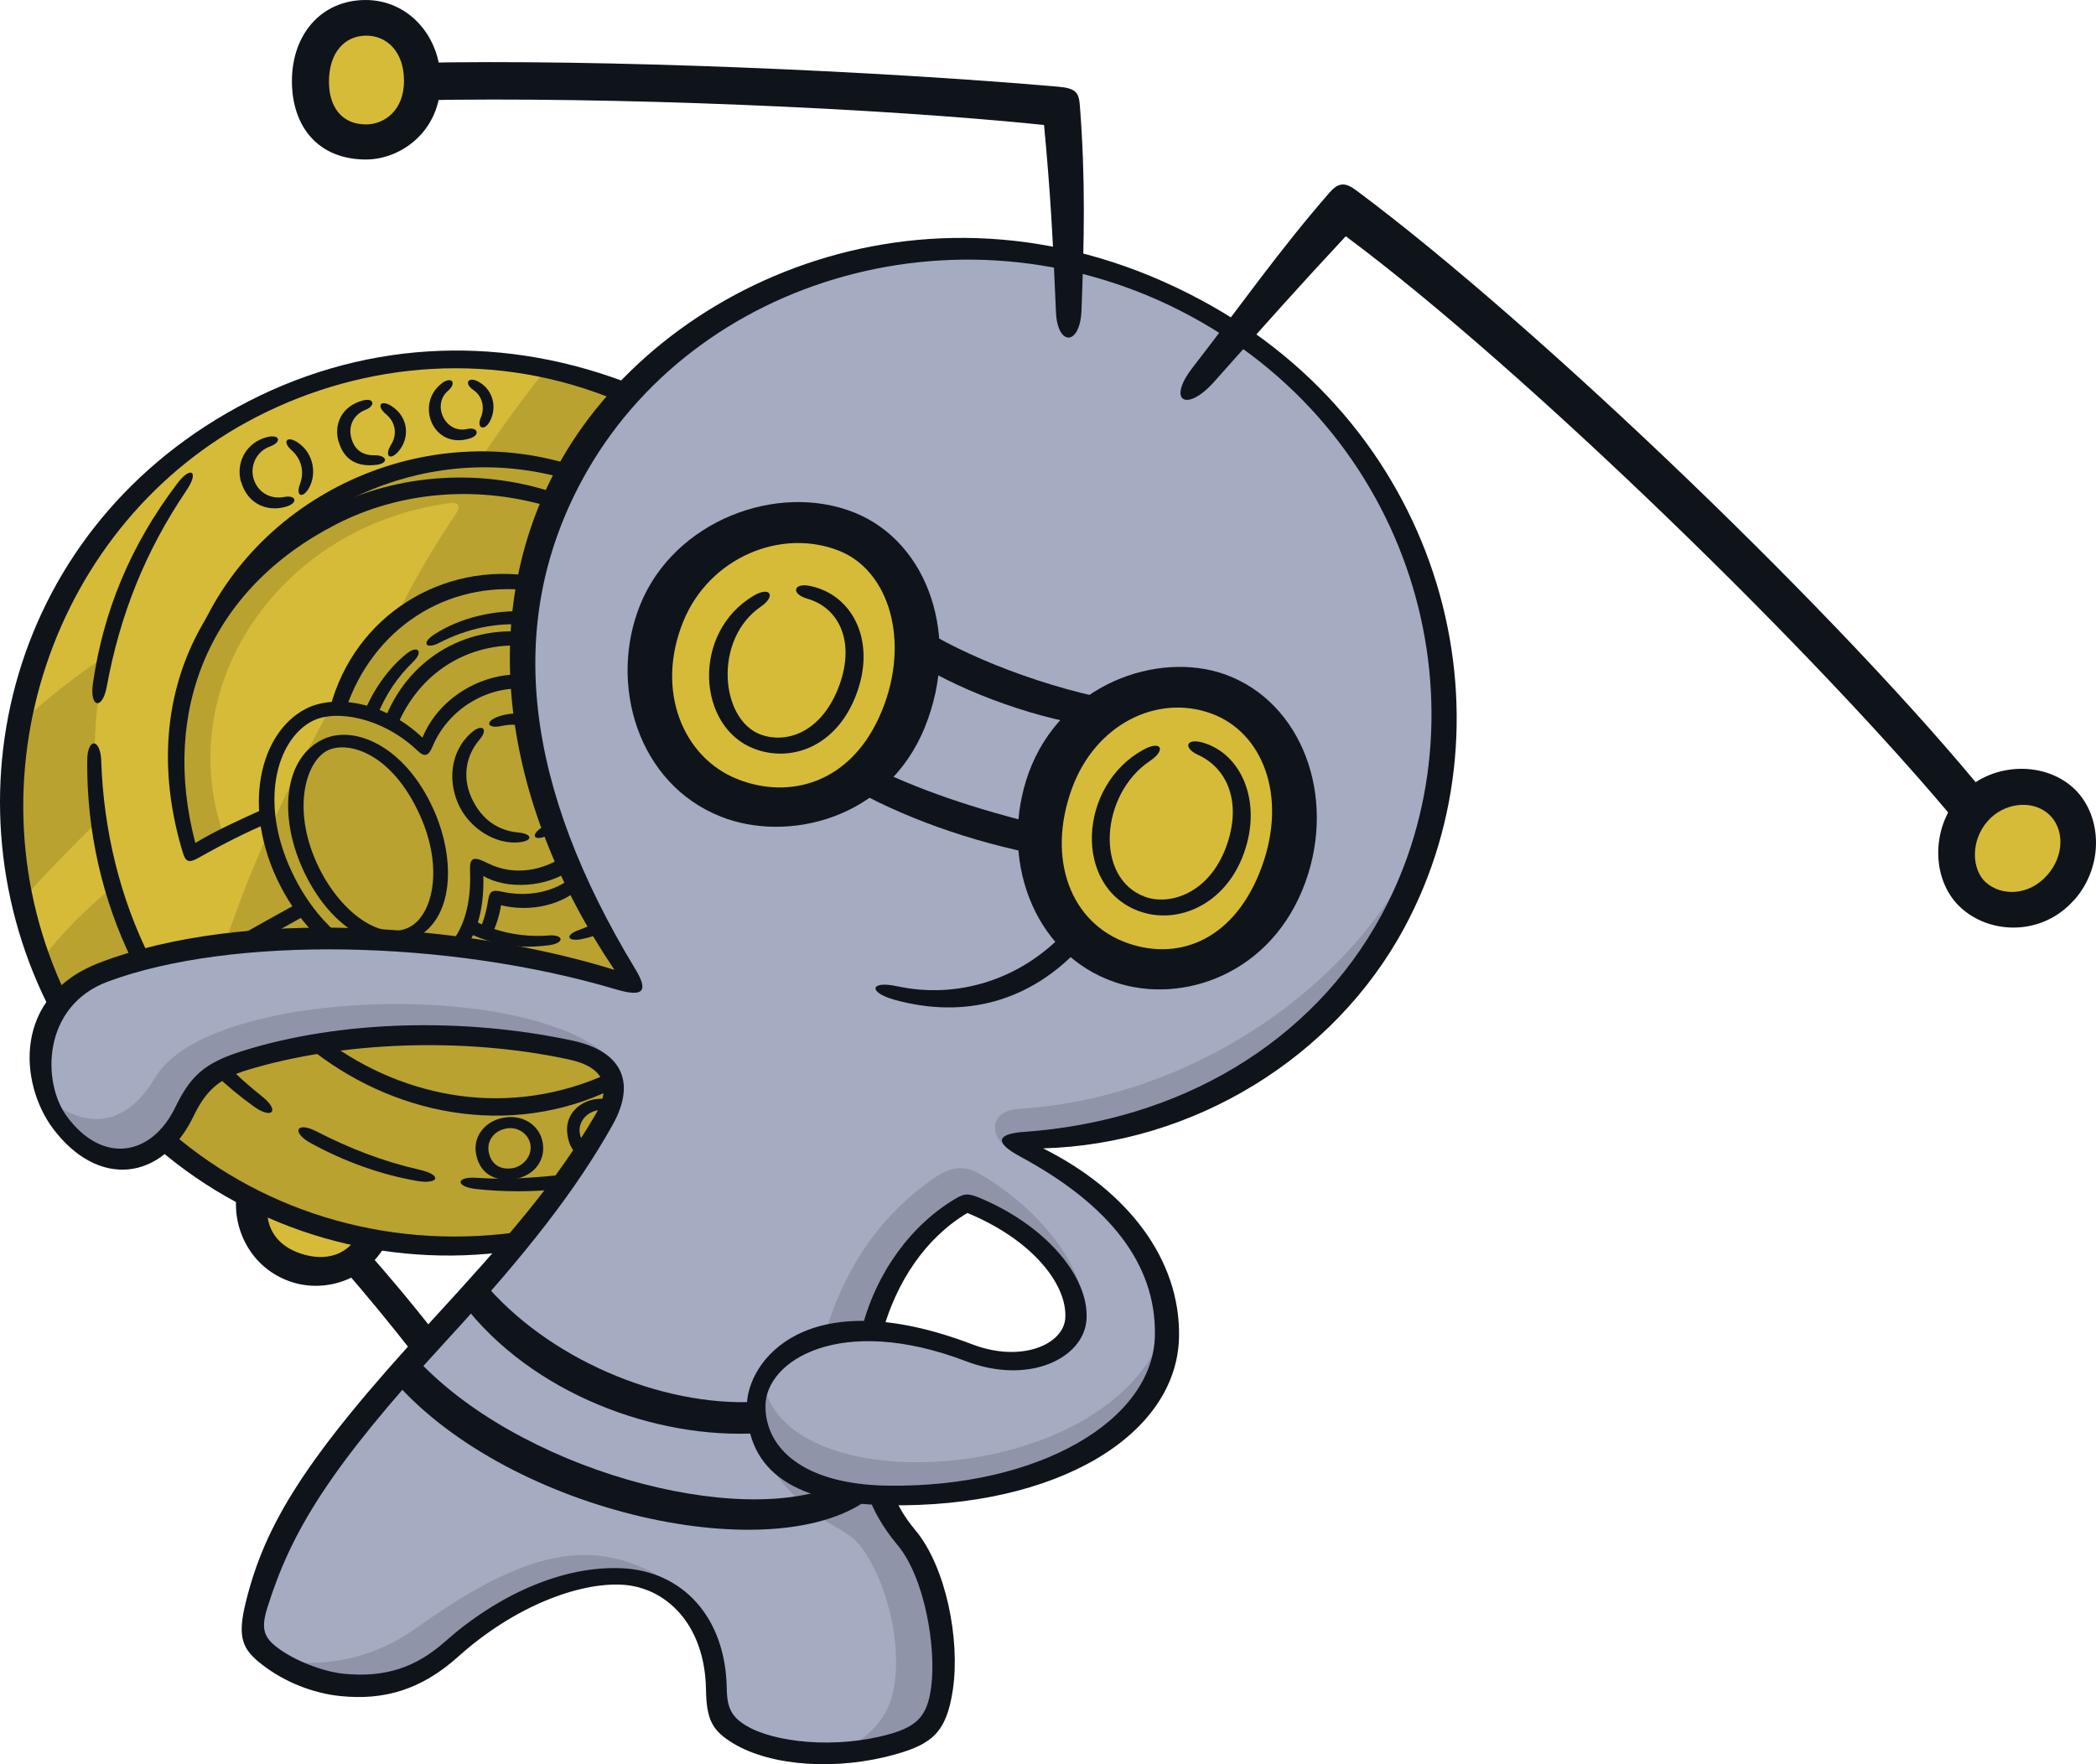 <?xml version="1.0" encoding="UTF-8"?>
<!-- Created with Inkscape (http://www.inkscape.org/) -->
<svg version="1.1" viewBox="0 0 408.29 343.65" xmlns="http://www.w3.org/2000/svg">
 <path d="m209.65 256.86c-0.383 5.943-9.726 10.915-20.723 6.701-7.352-2.78-13.644-4.105-18.94-4.319 2.78-10.348 8.808-19.723 18.345-24.884 14.022 5.621 21.803 14.887 21.317 22.506m23.343-196.88c-47.633-25.775-101.37-5.621-121.82 32.205-15.967 29.476-10.942 63.6 12.51 99.777-31.206-10.348-76.326-12.915-103.34-2.619-13.969 5.292-14.779 21.101-8.646 29.341 7.643 10.348 18.831 9.213 24.289-2.083 2.834-5.859 5.239-7.916 11.78-9.97 18.075-5.729 42.148-6.724 63.492-2.106 8.268 1.784 10.348 6.349 6.433 13.563-6.433 11.78-19.128 27.099-32.205 41.311-22.371 24.289-31.151 36.825-35.339 53.306-1.432 5.698-0.942 7.322 2.374 9.889 4.082 3.132 9.808 5.185 14.131 5.621 8.565 0.888 14.859-1.187 21.452-7.054 10.213-9.051 21.911-14.671 33.151-14.077 10.375 0.536 18.129 9.105 18.345 21.939 0.054 4.595 1.08 6.755 4.564 8.835 6.135 3.676 18.507 5.078 29.855 1.892 6.211-1.754 8.673-4.266 9.537-10.888 1.218-9.132-1.348-22.965-7-29.503-1.999-2.321-3.623-5.078-4.917-8.106 0.46 0 0.888 0.028 1.348 0.054 32.07 0.46 54.117-13.752 54.414-31.179 0.23-15.616-10.942-28.612-30.719-37.824 30.692-0.153 59.79-15.346 74.677-42.851 21.642-39.986 7.809-94.509-38.365-119.47" fill="#a5abc1"/>
 <g fill="#d6bb38">
  <path d="m81.376 15.76c0 6.54-4.947 10.861-10.105 10.861-6.05 0-9.834-4.105-9.834-10.726 0-6.617 4.082-11.456 9.834-11.456 5.591 0 10.105 4.488 10.105 11.321"/>
  <path d="m400.76 172.28c-4.404 5.001-11.32 5.078-15.509 1.379-4.319-3.783-4.404-10.618-0.076-15.481 4.457-5.055 11.537-5.024 15.509-1.516 4.319 3.837 4.434 10.727 0.076 15.617"/>
  <path d="m49.922 233.92c-0.613 5.399 2.137 10.996 8.159 12.887 5.131 1.624 11.05-0.689 13.725-5.591-7.59-1.432-14.968-3.891-21.884-7.291"/>
  <path d="m20.324 189.32c27.045-10.294 72.165-7.7 103.37 2.619-23.479-36.15-28.477-70.301-12.536-99.777 3.025-5.568 6.778-10.753 11.131-15.481-22.587-9.376-49.118-9.294-73.002 2.941-43.013 22.019-58.791 73.813-37.636 116.12 1.999-2.673 4.81-4.97 8.673-6.433"/>
 </g>
 <g fill="#9094a8">
  <path d="m196.16 223.56c-3.998-3.109-2.704-7.245 2.267-7.567 37.798-2.298 72.651-29.395 81-59.818-8.97 45.822-45.336 64.113-83.269 67.383"/>
  <path d="m30.264 209.85c-5.3 8.943-12.591 10.672-20.939 4.35 0.613 1.647 1.379 3.163 2.351 4.488 7.673 10.321 18.859 9.213 24.289-2.083 2.834-5.859 5.269-7.916 11.78-9.997 18.102-5.698 42.148-6.701 63.519-2.083 3.347 0.766 5.644 1.915 7 3.538l1.57-0.942c-14.536-16.589-79.081-14.968-89.564 2.727"/>
  <path d="m148.73 269.08c3.569 24.343 69.76 20.56 78.622-11.834 0.613 24.343-28.72 33.989-50.01 34.097-26.856 0.153-33.097-10.24-28.612-22.263"/>
  <path d="m210.45 250.68c-2.78-8.943-11.375-17.237-19.48-21.939-3.27-1.892-5.836-1.486-9.348 0.973-8.943 6.265-16.778 15.887-20.939 30.287 2.543-0.835 5.997-1.164 9.294-0.781 2.321-7.89 8.673-20.993 18.345-24.884 7.322 2.543 15.428 8.97 22.128 16.346"/>
  <path d="m81.192 317.06c-8.997 6.433-18.777 7.889-27.694 6.211 3.975 2.727 9.132 4.511 13.131 4.947 8.565 0.865 14.887-1.218 21.479-7.054 10.213-9.078 21.884-14.698 33.151-14.077 3.783 0.23 7.214 1.486 10.05 3.646l0.865-1.271c-14.724-10.456-28.072-8.781-50.983 7.59"/>
  <path d="m148.9 283.25c1.754 4.35 7.184 10.537 14.103 14.319 2.351 1.271 4.105 2.566 5.752 5.215 5.484 8.807 7.322 21.992 4.457 29.26-1.945 4.917-6.809 8.376-11.672 9.862 5.461-0.383 9.132-0.973 12.482-2.16 5.92-2.137 8.943-5.215 9.537-10.888 1.164-11.051-1.432-23.182-7-29.504-2.137-2.428-4.159-5.346-4.94-8.105-7.728 0.027-16.535-2.941-22.722-7.997"/>
 </g>
 <g fill="#b9a230">
  <path d="m111.26 204.53c-21.371-4.618-45.417-3.623-63.519 2.083-6.51 2.083-8.916 4.136-11.753 9.997-1.111 2.267-2.428 4.082-3.914 5.537 18.777 16.238 43.958 23.425 68.842 19.588 6.969-8.457 12.968-16.67 16.751-23.641 3.944-7.214 1.861-11.78-6.403-13.563"/>
  <path d="m111.16 92.175c3.025-5.591 6.778-10.753 11.131-15.481-5.108-2.137-10.429-3.73-15.832-4.863-3.868 4.779-8.187 10.699-12.753 17.372 4.595-0.23 12.807 1.241 17.454 2.971"/>
  <path d="m108.37 97.862c-39.986-15.806-86.944 23.343-71.247 68.247 2.19-1.294 3.86-2.083 6.456-3.377-10.132-28.721 10.456-59.953 43.607-64.681 2.137-0.306 2.727 0.383 1.57 2.106-4.296 6.403-8.294 13.185-12.239 21.182-4.894 3.998-9.375 11.591-10.564 16.778l-1.731 0.054c-8.483 15.373-16.373 32.962-20.371 45.741 25.478-3.056 56.521 0.306 79.837 8.052-21.965-33.88-27.747-65.951-15.319-94.103"/>
  <path d="m111.16 92.175c-24.56-9.456-55.387 3.998-67.842 25.829 16.832-22.506 46.12-27.747 65.059-20.128 0.689-1.539 1.731-3.806 2.78-5.698"/>
  <path d="m3.699 141.12c-1.999 11.159-1.838 22.749 0.689 34.124 4.672-5.269 9.402-10.105 14.86-15.482-1.486-11.239-1.003-23.343 1.784-32.286-5.782 3.837-11.699 8.348-17.318 13.644"/>
  <path d="m27.565 187.03c-2.382-5.239-4.404-10.537-5.644-14.239-5.269 4.381-9.537 8.619-14.022 14.266 1.08 2.949 2.321 5.836 3.753 8.7 1.999-2.673 4.81-4.97 8.673-6.433 2.267-0.865 4.725-1.624 7.237-2.298"/>
 </g>
 <g fill="#0f141b">
  <path d="m147.8 279.17c-20.128 1.241-44.255-7.728-57.656-25.262l3.806-4.434c12.51 15.13 34.799 24.613 53.523 23.586z"/>
  <path d="m80.531 264.02c19.858 22.182 63.762 34.096 83.215 24.937l5.997 2.596c-18.021 14.508-70.246 3.431-92.995-22.614z"/>
  <path d="m81.111 264.4c-4.81-6.157-9.7-12.158-14.455-17.534l4.136-3.944c4.725 5.346 9.591 11.104 14.238 17.102z"/>
  <path d="m75.57 241.6c-3.753 7.781-12.104 10.213-18.588 8.186-8.43-2.673-12.023-11.023-10.78-17.832l5.859 2.972c-0.306 4.327 1.915 7.808 6.701 9.321 4.84 1.539 8.781 0.076 10.807-3.347z"/>
  <path d="m81.152 12.248c36.15-0.766 89.699 1.57 125.07 4.649 3.408 0.306 3.944 1.164 4.136 3.73 1.111 14.374 0.835 26.207 0.306 39.96-0.306 6.809-4.702 6.916-4.97 0.153-0.613-14.67-1.08-23.235-2.321-36.393-31.719-3.293-84.674-5.568-122.2-4.81z"/>
  <path d="m382.03 161.31c-27.099-32.935-84.944-89.322-119.88-115.29-9.023 9.672-14.157 15.454-25.613 28.315-5.461 6.135-9.24 3.753-4.266-2.673 9.889-12.779 16.86-22.83 26.694-34.124 1.784-2.053 3.079-2.083 5.323-0.383 35.664 26.559 95.292 83.999 123.01 118.2z"/>
  <path d="m33.514 220.71c18.399 15.805 43.364 23.127 69.058 19.048l-2.949 3.944c-24.613 3.515-49.93-3.676-68.95-20.074z"/>
  <path d="m10.184 197.48c-21.75-41.392-8.511-95.346 38.285-119.34 23.721-12.158 50.253-12.968 75.218-3.002l-2.918 3.132c-24.208-10.266-49.875-7.781-70.706 2.895-39.905 20.452-57.17 70.949-37.176 112.66z"/>
  <path d="m63.695 202.83c15.184 11.159 35.609 15.184 55.17 6.104l0.613 3.132c-20.318 9.916-43.391 5.055-59.71-8.349z"/>
  <path d="m45.199 183.12c3.891-2.244 9.645-5.43 13.265-7.429l1.647 2.267c-2.811 1.57-6.839 3.806-10.077 5.621z"/>
  <path d="m52.348 160.25c-4.488 1.945-8.483 3.921-13.752 6.893-1.807 1.026-2.458 0.689-2.972-1.026-8.727-28.693 2.566-53.819 28.423-67.086 13.59-6.946 30.449-7.916 45.012-2.673l-1.218 2.596c-14.616-4.618-29.908-3.217-42.337 3.163-24.694 12.644-34.258 36.312-27.45 62.087 3.86-2.351 8.322-4.373 13.969-6.916z"/>
  <path d="m110.52 93.356c-26.288-7.7-53.009 4.488-65.653 25.1l-7.406 8.268c10.402-29.179 43.85-45.769 74.434-35.988z"/>
  <path d="m109.05 231.59c-5.108 0.613-10.888 0.613-16.292 0.027-4.136-0.46-3.998-2.458 0.077-2.19 5.399 0.383 11.158 0.076 18.237-0.781z"/>
  <path d="m81.241 230.04c-7.268-1.271-14.211-3.806-20.777-7.406-3.753-2.083-2.704-4.243 1.133-2.267 6.51 3.347 12.996 5.867 20.074 7.482 4.618 1.026 3.783 2.918-0.46 2.19"/>
  <path d="m44.286 207.55c2.106 2.137 4.381 4.136 6.724 5.997 3.623 2.864 1.976 4.542-1.509 2.03-2.65-1.892-5.162-3.975-7.536-6.211z"/>
  <path d="m25.771 187.16c-5.813-11.834-8.916-25.289-8.781-39.041 0.027-4.457 2.566-4.373 2.727 0.054 0.46 13.779 3.73 26.829 9.456 38.311z"/>
  <path d="m18.101 133.12c2.03-14.05 7.291-26.883 16.427-38.933 2.673-3.538 4.296-2.351 1.807 1.325-8.051 11.888-12.968 24.262-15.535 38.23-0.865 4.672-3.377 4.136-2.704-0.613"/>
  <path d="m63.99 146.1c-4.243 1.892-7.214 11.05-2.321 21.938 4.051 8.997 11.942 15.32 17.805 12.699 4.649-2.083 7.107-11.267 2.351-21.884-5.514-12.266-13.968-14.482-17.832-12.752m-5.078 23.046c-4.649-10.321-3.623-21.614 4.105-25.181 6.027-2.78 15.886 1.325 21.452 13.752 4.35 9.7 4.051 21.614-4.028 25.235-6.916 3.109-16.291-2.16-21.533-13.806"/>
  <path d="m108.32 161.86c-0.536 0.383-1.164 0.689-1.784 0.942-2.428 1.111-3.431-0.077-0.865-1.7 0.689-0.46 1.164-0.766 1.838-1.348z"/>
  <path d="m102.93 141.57c-1.647-0.46-3.569-0.536-5.239-0.153-2.757 0.613-3.347-0.865-0.613-1.838 1.754-0.613 3.753-0.766 5.591-0.383z"/>
  <path d="m101 164.09c-4.542 0.383-9.267-2.65-11.429-6.862-2.512-4.917-1.838-11.023 2.321-14.562 2.083-1.807 3.27-0.613 1.539 1.379-2.895 3.377-3.431 7.835-1.294 11.969 1.892 3.699 4.917 5.805 8.889 6.157 2.834 0.306 2.78 1.677-0.027 1.915"/>
  <path d="m87.966 183.53c2.298-2.864 3.86-7.375 3.592-13.914-0.076-2.428 0.46-3.002 3.485-1.455 5.239 2.619 10.969 1.348 15.076-1.57l1.187 2.78c-4.917 3.569-12.618 3.921-17.156 1.271 0.153 5.43-0.865 10.024-3.079 13.455z"/>
  <path d="m62.08 182.68c-2.864-2.727-5.43-6.135-7.46-10.105-7.754-15.13-3.998-29.936 5.001-34.529 5.399-2.78 15.211-1.486 22.668 5.644 3.132-7.643 11.375-12.671 19.614-12.293l0.153 2.757c-7.513-0.46-14.832 4.212-17.75 11.159-0.865 2.106-1.647 2.19-3.056 0.835-6.885-6.487-15.94-7.997-20.398-5.698-6.916 3.538-10.807 16.157-3.377 30.665 2.543 4.97 5.836 8.889 9.321 11.645z"/>
  <path d="m74.84 140.42c4.381-11.753 15.454-18.535 27.558-17.292l-0.153 2.673c-11.132-0.812-20.777 5.376-24.965 15.805z"/>
  <path d="m102.28 121.7c-5.461-0.46-11.267 0.689-16.751 3.538-2.489 1.294-3.569 0.054-0.942-1.647 5.215-3.377 11.861-4.81 17.967-4.488z"/>
  <path d="m70.967 138.64c1.915-4.511 4.725-8.457 8.186-11.267 2.213-1.807 3.408-0.46 1.348 1.516-3.163 3.109-5.292 6.295-7.054 10.537z"/>
  <path d="m64.277 137.94c4.779-18.183 22.1-28.585 39.554-25.667l-0.613 2.757c-16.399-2.03-30.638 7.567-35.852 23.101z"/>
  <path d="m117.43 181.58c-1.218 0.613-2.458 0.996-3.975 1.325-2.834 0.613-3.699-0.689-0.536-1.807 1.401-0.536 2.351-0.919 3.462-1.539z"/>
  <path d="m91.778 179.04c4.243 2.321 9.564 3.623 15.049 3.186 3.056-0.23 3.217 1.486 0.153 1.892-5.729 0.781-11.104 0-16.21-2.619z"/>
  <path d="m113.12 172.88c-4.595 4.082-10.943 4.595-15.509 3.454-0.383 2.19-0.942 3.975-1.838 5.729l-2.435-0.781c0.835-1.731 1.379-3.592 1.731-5.836 0.306-1.922 0.781-2.16 2.811-1.731 4.595 1.003 10.159 0.306 14.103-3.293z"/>
  <path d="m58.441 94.26c0.888-2.321 0.306-4.833-1.647-6.563-1.838-1.624-0.973-2.887 1.111-1.57 3.293 2.137 3.814 6.318 2.244 8.997-1.218 2.083-2.619 1.509-1.7-0.865"/>
  <path d="m46.939 93.869c-1.08-3.86 1.133-7.754 5.108-8.727 2.489-0.613 2.918 0.973 0.536 1.838-2.596 0.919-3.891 3.676-3.217 6.188 0.766 2.65 3.186 4.159 5.974 3.646 2.351-0.46 2.78 1.111 0.536 1.838-3.753 1.187-7.673-0.46-8.889-4.779"/>
  <path d="m76.189 86.601c1.218-1.945 0.919-4.35-1.026-5.943-1.945-1.624-0.996-2.918 1.133-1.539 3.324 2.16 3.515 6.157 1.432 8.673-1.7 2.083-2.949 1.08-1.539-1.187"/>
  <path d="m65.941 86.015c-0.942-3.408 0.613-6.893 4.725-7.997 2.16-0.613 2.596 0.996 0.536 1.807-2.321 0.919-3.431 3.132-2.757 5.537 0.613 2.267 2.19 3.354 4.488 3.324 2.458-0.054 2.887 1.57 0.383 1.861-3.623 0.46-6.318-0.888-7.345-4.542"/>
  <path d="m93.669 81.311c0.812-1.892 0.306-4.136-1.432-5.323-1.999-1.348-0.996-2.78 1.08-1.57 2.887 1.677 3.485 5.131 2.083 7.7-1.057 1.922-2.65 1.325-1.731-0.812"/>
  <path d="m86.045 74.669c1.945-1.455 3.025-0.076 1.187 1.486-3.163 2.78-0.46 8.402 3.783 7.406 2.106-0.46 2.566 1.218 0.536 1.838-7.268 2.267-10.726-6.778-5.484-10.726"/>
  <path d="m98.738 219.81c-2.428 0.383-3.868 2.321-3.569 4.404 0.306 2.03 1.7 3.783 4.649 3.347 1.945-0.306 3.837-2.213 3.515-4.542-0.306-2.03-2.321-3.569-4.595-3.217m-6.05 4.702c-0.46-3.056 1.677-6.242 5.729-6.832 3.646-0.536 6.839 1.677 7.322 5.055 0.536 3.462-1.861 6.403-5.568 6.946-4.649 0.689-7-1.892-7.482-5.162"/>
  <path d="m113.26 225.45c-1.57-0.919-2.428-2.298-2.727-4.434-0.766-4.894 4.243-8.105 8.807-6.617l-0.689 2.083c-3.217-1.08-6.104 1.463-5.729 4.136 0.153 1.218 0.835 2.321 1.731 2.887z"/>
  <path d="m71.347 6.944c-4.159 0-7.268 3.24-7.268 8.97 0 4.894 2.489 8.322 7.214 8.322 3.569 0 7.406-2.704 7.406-8.484 0-5.644-3.293-8.807-7.352-8.807m-0.054 24.127c-9.294 0-14.427-6.38-14.427-15.292 0-8.997 5.644-15.779 14.374-15.779 8.241 0 14.59 6.969 14.59 15.833 0 9.781-7.781 15.238-14.536 15.238"/>
  <path d="m398.79 170.48c3.431-3.891 3.347-9.187 0.23-11.942-3.217-2.834-8.699-2.16-11.807 1.379-3.515 3.975-3.056 9.592-0.383 11.969 3.056 2.704 8.375 2.65 11.942-1.401m5.215 4.863c-6.027 6.832-15.968 6.809-21.858 1.624-5.836-5.131-6.188-15.373-0.46-21.884 5.698-6.456 16.022-7.054 22.047-1.754 5.729 5.078 6.349 15.157 0.306 22.02"/>
  <path d="m174.16 291.21c0.613 1.922 2.244 4.595 4.105 6.809 6.027 7.184 8.781 21.317 7.352 31.097-1.241 8.376-4.105 10.619-11.185 12.618-11.185 3.163-24.019 2.405-31.557-2.106-4.159-2.512-5.269-4.649-5.353-10.591-0.23-12.672-7.835-19.886-16.373-20.344-8.241-0.46-20.858 4.082-31.935 14.049-7.184 6.433-14.428 8.51-22.885 7.643-5.376-0.536-10.915-2.757-15.211-6.081-3.998-3.056-4.917-5.376-3.24-12.212 3.73-15.13 11.509-28.018 35.691-54.28 15.724-17.102 24.613-27.396 32.394-40.634 3.056-5.215 2.106-9.24-5.162-10.807-20.642-4.457-44.634-3.4-62.52 2.03-5.514 1.677-8.106 3.891-10.591 9.051-6.081 12.618-18.588 14.185-27.45 2.267-6.318-8.511-8.078-25.64 9.267-32.233 27.991-10.672 70.814-7.672 100.18 1.432-22.344-33.232-26.694-69.166-11.132-97.94 19.48-36.015 73.354-60.466 125.36-32.557 47.309 25.37 61.952 81.108 39.581 122.42-13.671 25.262-41.067 42.04-70.3 42.851 16.535 8.268 26.72 21.668 26.477 36.636-0.306 19.21-23.749 33.448-56.71 32.881-17.751-0.306-27.478-6.372-27.478-19.317 0-8.511 11.267-24.478 43.985-11.996 9.457 3.592 17.724 0.028 18.048-5.162 0.383-6.54-6.433-15.238-19.075-20.452-8.322 4.97-13.806 13.563-16.481 23.02l-4.159-0.153c2.757-11.185 9.726-20.588 18.345-25.667 1.593-0.919 2.244-1.08 4.296-0.306 12.915 5.239 21.723 15.346 21.209 23.803-0.46 7.59-11.185 12.86-23.451 8.186-24.586-9.375-39.095-0.076-39.095 8.727 0 8.078 7.161 15.265 23.884 15.508 29.342 0.383 51.712-12.698 51.982-29.341 0.23-13.861-8.862-25.397-26.288-34.799-5.461-2.949-4.051-4.434 0.781-4.779 30.152-2.106 56.089-17.184 69.652-42.256 21.182-39.175 7.352-92.563-37.122-116.61-43.364-23.479-97.022-7.97-118.58 31.854-15.319 28.341-11.023 60.034 10.322 95.265 2.619 4.296 1.677 5.591-3.699 3.998-32.854-9.754-74.948-10.483-99.048-1.516-12.779 4.756-12.887 19.642-7.916 26.316 6.916 9.32 16.454 7.727 21.101-1.892 3.002-6.211 5.859-8.646 12.968-10.888 19.291-6.081 43.417-6.563 64.465-2.03 9.537 2.083 12.374 8.078 7.727 16.4-6.969 12.428-16.481 24.748-32.34 41.986-23.209 25.208-30.314 37.447-34.907 52.036-1.294 4.082-0.689 5.782 1.892 7.754 3.377 2.596 8.97 4.725 12.915 5.131 8.186 0.835 14.211-1.294 19.777-6.242 10.267-9.105 23.019-14.914 34.691-14.293 11.429 0.613 19.994 9.321 20.21 23.451 0.054 3.783 0.973 5.514 3.806 7.214 5.323 3.217 17.318 4.618 27.936 1.624 5.568-1.57 7.375-3.753 8.078-9.187 1.003-7.482-1.187-21.317-6.648-27.747-2.619-3.132-4.725-6.701-5.621-9.645z"/>
 </g>
 <path d="m176.11 139.98c-6.433 15.941-22.803 19.939-34.15 15.346-12.726-5.131-19.021-20.912-12.969-35.907 6.433-15.913 23.884-20.749 36.097-15.805 12.59 5.078 17.399 20.615 11.023 36.366" fill="#d6bb38"/>
 <path d="m250.2 170.29c-6.135 16.967-20.885 20.857-31.611 17.183-13.563-4.618-19.399-20.128-13.914-35.258 5.461-15.076 21.128-21.209 32.692-16.994 13.131 4.725 18.21 20.236 12.834 35.07" fill="#d6bb38"/>
 <g fill="#0f141b">
  <path d="m171.85 138.32c5.43-13.455 1.379-27.072-8.294-30.99-11.402-4.595-25.451 1.325-30.477 13.779-5.484 13.536 0.077 26.451 10.456 30.611 10.132 4.105 22.479 1.026 28.315-13.401m-31.449 20.749c-16.184-6.403-21.912-25.856-15.698-41.256 6.648-16.427 26.802-23.992 41.797-17.94 14.4 5.836 20.696 24.397 13.671 41.743-7.406 18.318-27.125 22.506-39.77 17.453"/>
  <path d="m146.94 145.86c-11.159-4.212-12.32-22.641-0.076-29.855 3.163-1.838 4.373 0.076 1.348 2.16-9.267 6.349-7.944 21.939-0.077 24.91 4.672 1.754 11.483 0 15.076-8.835 3.623-9.023 0.306-15.832-5.943-17.616-3.27-0.942-2.727-3.163 0.536-2.481 8.402 1.731 13.103 10.996 8.781 21.695-3.921 9.672-12.51 12.726-19.642 10.024"/>
  <path d="m208.78 153.68c-4.947 13.671-0.23 26.261 11.051 30.098 10.158 3.485 20.912-0.973 25.991-15.022 5.001-13.833 0.077-26.153-9.889-29.774-10.591-3.837-22.614 2.137-27.153 14.698m45.498 18.183c-6.51 17.966-24.073 23.911-37.123 19.453-16.211-5.537-22.614-24.613-16.778-40.743 6.265-17.292 25.153-23.911 38.311-19.183 14.887 5.399 21.695 23.613 15.59 40.473"/>
  <path d="m221.93 177.51c-12.968-4.702-11.915-24.532 0.812-31.476 3.431-1.892 4.511 0.027 1.241 2.213-9.645 6.456-10.834 22.857-0.919 26.451 4.779 1.731 12.482-0.613 15.832-9.861 3.025-8.403 0.306-15.104-5.484-17.778-2.972-1.348-2.405-3.293 0.766-2.435 7.513 2.053 11.806 11.401 8.105 21.641-3.623 10.051-12.968 13.914-20.344 11.24"/>
  <path d="m212.67 141.44c-12.482-1.784-27.315-7.59-35.772-13.374l1.593-6.349c9.023 5.997 25.586 12.563 40.662 15.049z"/>
  <path d="m203.11 166.64c-13.941-2.596-27.883-7.643-37.987-13.563l3.623-4.296c9.429 4.863 21.344 8.889 34.474 12.023z"/>
  <path d="m174.75 192.11c11.806 2.566 24.1-1.325 32.692-10.51 0.766-0.781 3.592 2.298 2.887 3.056-9.673 10.375-22.344 13.914-36.15 10.078-5.215-1.486-4.618-3.753 0.536-2.619"/>
 </g>
</svg>
